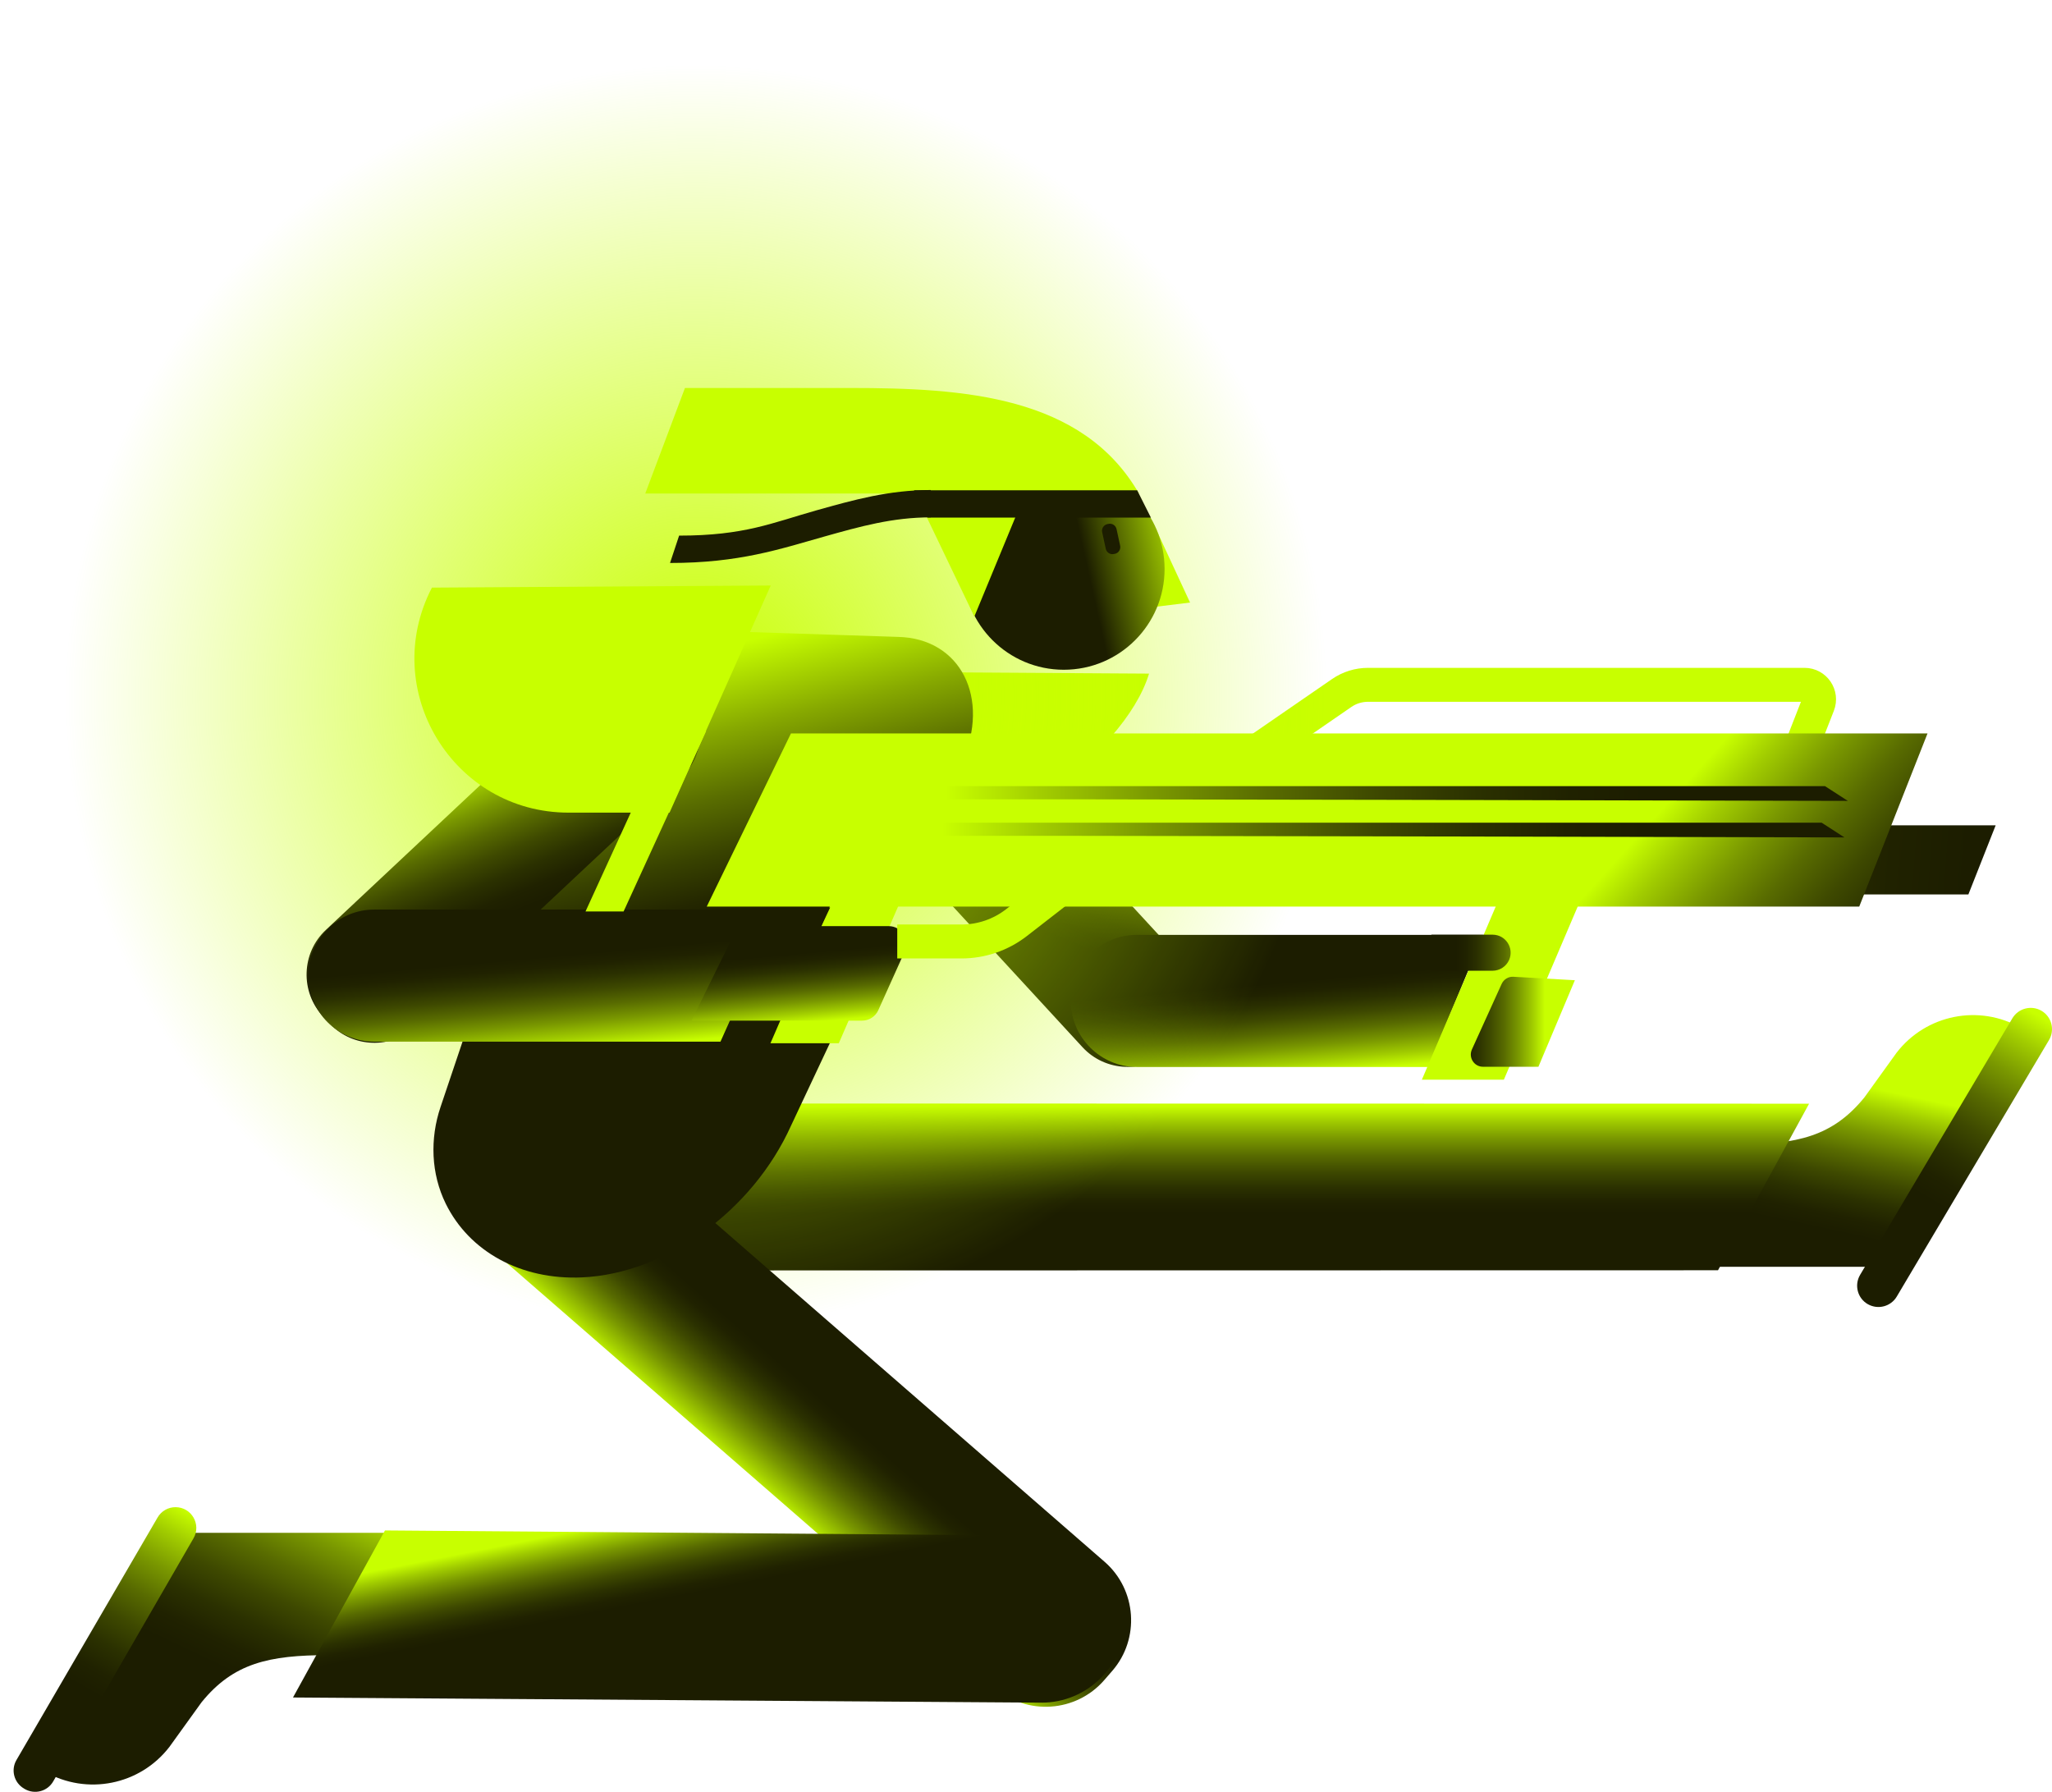<?xml version="1.0" encoding="utf-8"?>
<!-- Generator: Adobe Illustrator 21.0.2, SVG Export Plug-In . SVG Version: 6.00 Build 0)  -->
<svg version="1.1" id="Layer_1" xmlns="http://www.w3.org/2000/svg" xmlns:xlink="http://www.w3.org/1999/xlink" x="0px" y="0px"
	 viewBox="0 0 302.34 263.97" enable-background="new 0 0 302.34 263.97" xml:space="preserve">
<g>
	<path fill-rule="evenodd" clip-rule="evenodd" fill="#C8FF00" d="M129.32,98.99l-10.16,26.93h11.98c13.7,0,34.47-14.52,38.16-26.68
		v0L129.32,98.99z"/>
	<linearGradient id="SVGID_1_" gradientUnits="userSpaceOnUse" x1="184.844" y1="121.087" x2="343.241" y2="133.168">
		<stop  offset="0" style="stop-color:#C8FF00"/>
		<stop  offset="0.092" style="stop-color:#A1CC00"/>
		<stop  offset="0.2" style="stop-color:#799700"/>
		<stop  offset="0.305" style="stop-color:#586B00"/>
		<stop  offset="0.407" style="stop-color:#3E4900"/>
		<stop  offset="0.503" style="stop-color:#2B3100"/>
		<stop  offset="0.591" style="stop-color:#202200"/>
		<stop  offset="0.664" style="stop-color:#1C1D00"/>
	</linearGradient>
	<polygon fill-rule="evenodd" clip-rule="evenodd" fill="url(#SVGID_1_)" points="290.02,131.77 222.25,131.77 227.2,121.59 
		294.04,121.59 	"/>
	<path fill-rule="evenodd" clip-rule="evenodd" fill="none" stroke="#C8FF00" stroke-width="5" stroke-miterlimit="10" d="
		M185.79,110.29l11.89-8.19c1.14-0.79,2.5-1.21,3.89-1.21h64.31c1.51,0,2.54,1.52,1.99,2.92l-2.88,7.37"/>
	<linearGradient id="SVGID_2_" gradientUnits="userSpaceOnUse" x1="277.074" y1="160.555" x2="270.139" y2="192.771">
		<stop  offset="0" style="stop-color:#C8FF00"/>
		<stop  offset="0.092" style="stop-color:#A1CC00"/>
		<stop  offset="0.2" style="stop-color:#799700"/>
		<stop  offset="0.305" style="stop-color:#586B00"/>
		<stop  offset="0.407" style="stop-color:#3E4900"/>
		<stop  offset="0.503" style="stop-color:#2B3100"/>
		<stop  offset="0.591" style="stop-color:#202200"/>
		<stop  offset="0.664" style="stop-color:#1C1D00"/>
	</linearGradient>
	<path fill-rule="evenodd" clip-rule="evenodd" fill="url(#SVGID_2_)" d="M252.42,186.63h27.68l20.28-33.7l-2.61-1.5
		c-6.17-3.53-13.99-1.97-18.33,3.66l-4.74,6.58c-4.68,5.76-9.92,6.94-18.68,6.94C250.58,168.61,252.42,186.63,252.42,186.63z"/>
	<linearGradient id="SVGID_3_" gradientUnits="userSpaceOnUse" x1="300.304" y1="149.592" x2="276.141" y2="190.645">
		<stop  offset="0" style="stop-color:#C8FF00"/>
		<stop  offset="0.092" style="stop-color:#A1CC00"/>
		<stop  offset="0.2" style="stop-color:#799700"/>
		<stop  offset="0.305" style="stop-color:#586B00"/>
		<stop  offset="0.407" style="stop-color:#3E4900"/>
		<stop  offset="0.503" style="stop-color:#2B3100"/>
		<stop  offset="0.591" style="stop-color:#202200"/>
		<stop  offset="0.664" style="stop-color:#1C1D00"/>
	</linearGradient>
	<path fill-rule="evenodd" clip-rule="evenodd" fill="url(#SVGID_3_)" d="M296.5,150.02l-22.43,37.79c-0.9,1.52-0.38,3.48,1.16,4.34
		l0,0c1.49,0.83,3.37,0.33,4.24-1.14l22.43-37.79c0.89-1.5,0.39-3.44-1.13-4.32l0,0C299.29,148.05,297.38,148.54,296.5,150.02z"/>
	<linearGradient id="SVGID_4_" gradientUnits="userSpaceOnUse" x1="169.914" y1="162.977" x2="169.914" y2="186.806">
		<stop  offset="0" style="stop-color:#C8FF00"/>
		<stop  offset="0.092" style="stop-color:#A1CC00"/>
		<stop  offset="0.2" style="stop-color:#799700"/>
		<stop  offset="0.305" style="stop-color:#586B00"/>
		<stop  offset="0.407" style="stop-color:#3E4900"/>
		<stop  offset="0.503" style="stop-color:#2B3100"/>
		<stop  offset="0.591" style="stop-color:#202200"/>
		<stop  offset="0.664" style="stop-color:#1C1D00"/>
	</linearGradient>
	<path fill-rule="evenodd" clip-rule="evenodd" fill="url(#SVGID_4_)" d="M266.55,162.6l-180.97-0.03c-6.77,0-12.3,5.54-12.3,12.3
		c0,6.77,5.54,12.3,12.3,12.3l167.55-0.03L266.55,162.6z"/>
	
		<linearGradient id="SVGID_5_" gradientUnits="userSpaceOnUse" x1="3316.663" y1="17.554" x2="3297.885" y2="42.592" gradientTransform="matrix(0.896 -0.256 0.018 0.838 -2816.283 950.846)">
		<stop  offset="0" style="stop-color:#C8FF00"/>
		<stop  offset="0.092" style="stop-color:#A1CC00"/>
		<stop  offset="0.2" style="stop-color:#799700"/>
		<stop  offset="0.305" style="stop-color:#586B00"/>
		<stop  offset="0.407" style="stop-color:#3E4900"/>
		<stop  offset="0.503" style="stop-color:#2B3100"/>
		<stop  offset="0.591" style="stop-color:#202200"/>
		<stop  offset="0.664" style="stop-color:#1C1D00"/>
	</linearGradient>
	<path fill-rule="evenodd" clip-rule="evenodd" fill="url(#SVGID_5_)" d="M124.84,101.23l-1.05,0.97
		c-3.65,3.36-3.88,9.09-0.52,12.74l36.23,39.34c3.36,3.65,9.09,3.88,12.74,0.52l1.05-0.97c3.65-3.36,3.88-9.09,0.52-12.74
		l-36.23-39.34C134.22,98.11,128.48,97.87,124.84,101.23z"/>
	
		<linearGradient id="SVGID_6_" gradientUnits="userSpaceOnUse" x1="3165.569" y1="-1016.809" x2="3186.232" y2="-1014.949" gradientTransform="matrix(-1.400000e-14 -1 -1 1.400000e-14 -827.254 3324.082)">
		<stop  offset="0" style="stop-color:#C8FF00"/>
		<stop  offset="0.092" style="stop-color:#A1CC00"/>
		<stop  offset="0.2" style="stop-color:#799700"/>
		<stop  offset="0.305" style="stop-color:#586B00"/>
		<stop  offset="0.407" style="stop-color:#3E4900"/>
		<stop  offset="0.503" style="stop-color:#2B3100"/>
		<stop  offset="0.591" style="stop-color:#202200"/>
		<stop  offset="0.664" style="stop-color:#1C1D00"/>
	</linearGradient>
	<path fill-rule="evenodd" clip-rule="evenodd" fill="url(#SVGID_6_)" d="M210.46,157.19l8.05-19.46H167.5
		c-5.35,0-9.73,4.38-9.73,9.73v0c0,5.35,4.38,9.73,9.73,9.73H210.46z"/>
	<radialGradient id="SVGID_7_" cx="102.575" cy="102.575" r="93.012" gradientUnits="userSpaceOnUse">
		<stop  offset="0" style="stop-color:#C8FF00"/>
		<stop  offset="1" style="stop-color:#C8FF00;stop-opacity:0"/>
	</radialGradient>
	<circle fill-rule="evenodd" clip-rule="evenodd" fill="url(#SVGID_7_)" cx="102.57" cy="102.57" r="102.57"/>
	
		<linearGradient id="SVGID_8_" gradientUnits="userSpaceOnUse" x1="670.051" y1="3925.956" x2="645.442" y2="3925.956" gradientTransform="matrix(-0.656 0.754 0.604 0.526 -1824.017 -2354.171)">
		<stop  offset="0" style="stop-color:#C8FF00"/>
		<stop  offset="0.092" style="stop-color:#A1CC00"/>
		<stop  offset="0.2" style="stop-color:#799700"/>
		<stop  offset="0.305" style="stop-color:#586B00"/>
		<stop  offset="0.407" style="stop-color:#3E4900"/>
		<stop  offset="0.503" style="stop-color:#2B3100"/>
		<stop  offset="0.591" style="stop-color:#202200"/>
		<stop  offset="0.664" style="stop-color:#1C1D00"/>
	</linearGradient>
	<path fill-rule="evenodd" clip-rule="evenodd" fill="url(#SVGID_8_)" d="M162.68,247.54l1.19-1.37c4.12-4.73,3.61-11.97-1.12-16.08
		l-78.16-68.01c-4.73-4.12-11.97-3.61-16.08,1.12l-1.19,1.37c-4.12,4.73-3.61,11.97,1.12,16.08l78.16,68.01
		C151.33,252.78,158.56,252.27,162.68,247.54z"/>
	<g>
		
			<linearGradient id="SVGID_9_" gradientUnits="userSpaceOnUse" x1="1599.982" y1="678.782" x2="1626.698" y2="720.764" gradientTransform="matrix(-0.992 0.123 0.123 0.992 1550.815 -654.087)">
			<stop  offset="0" style="stop-color:#C8FF00"/>
			<stop  offset="0.092" style="stop-color:#A1CC00"/>
			<stop  offset="0.2" style="stop-color:#799700"/>
			<stop  offset="0.305" style="stop-color:#586B00"/>
			<stop  offset="0.407" style="stop-color:#3E4900"/>
			<stop  offset="0.503" style="stop-color:#2B3100"/>
			<stop  offset="0.591" style="stop-color:#202200"/>
			<stop  offset="0.664" style="stop-color:#1C1D00"/>
		</linearGradient>
		<path fill-rule="evenodd" clip-rule="evenodd" fill="url(#SVGID_9_)" d="M65.4,225.82H24.3l-20.28,33.7l2.61,1.5
			c6.17,3.53,13.99,1.97,18.33-3.66l4.74-6.58c4.68-5.76,9.92-6.94,18.68-6.94C53.83,243.84,65.4,225.82,65.4,225.82z"/>
		
			<linearGradient id="SVGID_10_" gradientUnits="userSpaceOnUse" x1="1620.674" y1="682.406" x2="1648.128" y2="719.012" gradientTransform="matrix(-0.992 0.123 0.123 0.992 1550.815 -654.087)">
			<stop  offset="0" style="stop-color:#C8FF00"/>
			<stop  offset="0.092" style="stop-color:#A1CC00"/>
			<stop  offset="0.2" style="stop-color:#799700"/>
			<stop  offset="0.305" style="stop-color:#586B00"/>
			<stop  offset="0.407" style="stop-color:#3E4900"/>
			<stop  offset="0.503" style="stop-color:#2B3100"/>
			<stop  offset="0.591" style="stop-color:#202200"/>
			<stop  offset="0.664" style="stop-color:#1C1D00"/>
		</linearGradient>
		<path fill-rule="evenodd" clip-rule="evenodd" fill="url(#SVGID_10_)" d="M7.84,262.44l20.67-35.81c1.18-2.04-0.29-4.59-2.65-4.59
			h0c-1.09,0-2.1,0.58-2.64,1.52L2.42,259.3c-0.85,1.46-0.35,3.34,1.11,4.19l0.13,0.08C5.12,264.41,7,263.91,7.84,262.44z"/>
		
			<linearGradient id="SVGID_11_" gradientUnits="userSpaceOnUse" x1="4656.565" y1="2245.645" x2="4671.61" y2="2256.533" gradientTransform="matrix(-0.418 0.908 0.908 0.418 8.055 -4944.377)">
			<stop  offset="0" style="stop-color:#C8FF00"/>
			<stop  offset="0.092" style="stop-color:#A1CC00"/>
			<stop  offset="0.2" style="stop-color:#799700"/>
			<stop  offset="0.305" style="stop-color:#586B00"/>
			<stop  offset="0.407" style="stop-color:#3E4900"/>
			<stop  offset="0.503" style="stop-color:#2B3100"/>
			<stop  offset="0.591" style="stop-color:#202200"/>
			<stop  offset="0.664" style="stop-color:#1C1D00"/>
		</linearGradient>
		<path fill-rule="evenodd" clip-rule="evenodd" fill="url(#SVGID_11_)" d="M165.78,238.6L165.78,238.6
			c0.03-6.77-5.48-12.33-12.24-12.37l-96.82-0.76l-13.55,24.61l110.24,0.76C160.18,250.88,165.74,245.37,165.78,238.6z"/>
	</g>
	
		<linearGradient id="SVGID_12_" gradientUnits="userSpaceOnUse" x1="4473.792" y1="2585.132" x2="4512.18" y2="2639.77" gradientTransform="matrix(-0.853 0.759 0.586 0.65 2407.027 -4980.52)">
		<stop  offset="0" style="stop-color:#C8FF00"/>
		<stop  offset="0.022" style="stop-color:#C0F500"/>
		<stop  offset="0.192" style="stop-color:#87A900"/>
		<stop  offset="0.343" style="stop-color:#596D00"/>
		<stop  offset="0.471" style="stop-color:#384200"/>
		<stop  offset="0.571" style="stop-color:#242700"/>
		<stop  offset="0.629" style="stop-color:#1C1D00"/>
	</linearGradient>
	<path fill-rule="evenodd" clip-rule="evenodd" fill="url(#SVGID_12_)" d="M85.76,188.19L85.76,188.19
		c-9.05,0.4-16.62-3.83-20.08-10.85c-2.18-4.43-2.35-9.58-0.77-14.26l16.69-49.58c0.36-1.08,0.61-2.19,0.8-3.32
		c1.52-9.26,10.84-17.53,19.95-17.33l29.96,0.98c9.2,0.2,13.69,9,9.42,18.48l-25.19,53.55C110.89,178.38,98.13,187.63,85.76,188.19z
		"/>
	<g>
		<polygon fill-rule="evenodd" clip-rule="evenodd" fill="#C8FF00" points="170.24,77.78 175.34,88.77 167.34,89.75 		"/>
		
			<linearGradient id="SVGID_13_" gradientUnits="userSpaceOnUse" x1="12015.134" y1="2687.891" x2="11980.056" y2="2688.152" gradientTransform="matrix(0.978 -0.211 0.211 0.978 -12141.011 -11.144)">
			<stop  offset="0" style="stop-color:#C8FF00"/>
			<stop  offset="0.471" style="stop-color:#1C1D00"/>
		</linearGradient>
		<circle fill-rule="evenodd" clip-rule="evenodd" fill="url(#SVGID_13_)" cx="156.74" cy="83.82" r="14.85"/>
		<path fill-rule="evenodd" clip-rule="evenodd" fill="#1C1D00" d="M164.27,81.59l-0.16,0.03c-0.54,0.12-1.07-0.23-1.19-0.77
			l-0.53-2.45c-0.12-0.54,0.23-1.07,0.77-1.19l0.16-0.03c0.54-0.12,1.07,0.23,1.19,0.77l0.53,2.45
			C165.15,80.94,164.81,81.48,164.27,81.59z"/>
		<path fill-rule="evenodd" clip-rule="evenodd" fill="#C8FF00" d="M100.92,57.16h24.35c16.65,0,34.23,1.12,42.54,15.55l0,0H95.07
			L100.92,57.16z"/>
		<polygon fill-rule="evenodd" clip-rule="evenodd" fill="#C8FF00" points="149.94,75.39 143.56,90.83 135.84,74.72 		"/>
		<polygon fill-rule="evenodd" clip-rule="evenodd" fill="#1C1D00" points="169.57,76.25 136.68,76.25 134.67,72.23 167.55,72.23 		
			"/>
		<path fill="#1C1D00" d="M98.72,82.94l1.34-4.03c9.66,0,13.71-1.89,20.22-3.72c5.49-1.54,10.68-3,16.86-3v4.03
			c-5.62,0-10.33,1.32-15.77,2.85C114.91,80.89,108.93,82.94,98.72,82.94z"/>
	</g>
	<linearGradient id="SVGID_14_" gradientUnits="userSpaceOnUse" x1="68.832" y1="112.676" x2="81.725" y2="144.342">
		<stop  offset="0" style="stop-color:#C8FF00"/>
		<stop  offset="0.092" style="stop-color:#A1CC00"/>
		<stop  offset="0.2" style="stop-color:#799700"/>
		<stop  offset="0.305" style="stop-color:#586B00"/>
		<stop  offset="0.407" style="stop-color:#3E4900"/>
		<stop  offset="0.503" style="stop-color:#2B3100"/>
		<stop  offset="0.591" style="stop-color:#202200"/>
		<stop  offset="0.664" style="stop-color:#1C1D00"/>
	</linearGradient>
	<path fill-rule="evenodd" clip-rule="evenodd" fill="url(#SVGID_14_)" d="M100.75,101.87l-0.98-1.05
		c-3.39-3.62-9.13-3.8-12.74-0.41L48.01,137c-3.62,3.39-3.8,9.13-0.41,12.74l0.98,1.05c3.39,3.62,9.13,3.8,12.74,0.41l39.01-36.58
		C103.96,111.22,104.14,105.49,100.75,101.87z"/>
	<linearGradient id="SVGID_15_" gradientUnits="userSpaceOnUse" x1="221.338" y1="145.368" x2="270.334" y2="189.498">
		<stop  offset="0" style="stop-color:#C8FF00"/>
		<stop  offset="0.092" style="stop-color:#A1CC00"/>
		<stop  offset="0.2" style="stop-color:#799700"/>
		<stop  offset="0.305" style="stop-color:#586B00"/>
		<stop  offset="0.407" style="stop-color:#3E4900"/>
		<stop  offset="0.503" style="stop-color:#2B3100"/>
		<stop  offset="0.591" style="stop-color:#202200"/>
		<stop  offset="0.664" style="stop-color:#1C1D00"/>
	</linearGradient>
	<polygon fill-rule="evenodd" clip-rule="evenodd" fill="url(#SVGID_15_)" points="273.94,133.56 104.13,133.56 116.54,108.05 
		284,108.05 	"/>
	<polygon fill-rule="evenodd" clip-rule="evenodd" fill="#C8FF00" points="221.58,159.06 209.5,159.06 221.14,131.77 233.22,131.77 
			"/>
	<linearGradient id="SVGID_16_" gradientUnits="userSpaceOnUse" x1="183.567" y1="135.191" x2="315.099" y2="145.223">
		<stop  offset="0" style="stop-color:#C8FF00"/>
		<stop  offset="0.092" style="stop-color:#A1CC00"/>
		<stop  offset="0.2" style="stop-color:#799700"/>
		<stop  offset="0.305" style="stop-color:#586B00"/>
		<stop  offset="0.407" style="stop-color:#3E4900"/>
		<stop  offset="0.503" style="stop-color:#2B3100"/>
		<stop  offset="0.591" style="stop-color:#202200"/>
		<stop  offset="0.664" style="stop-color:#1C1D00"/>
	</linearGradient>
	<polygon fill-rule="evenodd" clip-rule="evenodd" fill="url(#SVGID_16_)" points="123.59,153.69 113.52,153.69 133.21,108.28 
		143.28,108.28 	"/>
	<linearGradient id="SVGID_17_" gradientUnits="userSpaceOnUse" x1="227.624" y1="147.428" x2="207.877" y2="147.428">
		<stop  offset="0" style="stop-color:#C8FF00"/>
		<stop  offset="0.092" style="stop-color:#A1CC00"/>
		<stop  offset="0.2" style="stop-color:#799700"/>
		<stop  offset="0.305" style="stop-color:#586B00"/>
		<stop  offset="0.407" style="stop-color:#3E4900"/>
		<stop  offset="0.503" style="stop-color:#2B3100"/>
		<stop  offset="0.591" style="stop-color:#202200"/>
		<stop  offset="0.664" style="stop-color:#1C1D00"/>
	</linearGradient>
	<path fill-rule="evenodd" clip-rule="evenodd" fill="url(#SVGID_17_)" d="M232.04,144.41l-5.37,12.75h-8.16
		c-1.31,0-2.18-1.35-1.64-2.55l4.38-9.65c0.31-0.68,0.99-1.1,1.73-1.06C225.72,144.05,232.04,144.41,232.04,144.41z M219.92,137.7
		h-9.02v5.31h9.02c1.05,0,2-0.62,2.43-1.58l0,0C223.12,139.67,221.84,137.7,219.92,137.7z"/>
	
		<linearGradient id="SVGID_18_" gradientUnits="userSpaceOnUse" x1="-1584.91" y1="31.528" x2="-1563.606" y2="33.446" gradientTransform="matrix(-3.000000e-15 -1 -1 3.000000e-15 113.112 -1429.805)">
		<stop  offset="0" style="stop-color:#C8FF00"/>
		<stop  offset="0.092" style="stop-color:#A1CC00"/>
		<stop  offset="0.2" style="stop-color:#799700"/>
		<stop  offset="0.305" style="stop-color:#586B00"/>
		<stop  offset="0.407" style="stop-color:#3E4900"/>
		<stop  offset="0.503" style="stop-color:#2B3100"/>
		<stop  offset="0.591" style="stop-color:#202200"/>
		<stop  offset="0.664" style="stop-color:#1C1D00"/>
	</linearGradient>
	<path fill-rule="evenodd" clip-rule="evenodd" fill="url(#SVGID_18_)" d="M106.15,153.47l6.54-14.58l0.33-0.73l1.87-4.16H55.14
		c-5.35,0-9.73,4.38-9.73,9.73v0c0,5.35,4.38,9.73,9.73,9.73H106.15z"/>
	<linearGradient id="SVGID_19_" gradientUnits="userSpaceOnUse" x1="118.266" y1="150.744" x2="116.877" y2="135.31">
		<stop  offset="0" style="stop-color:#C8FF00"/>
		<stop  offset="0.092" style="stop-color:#A1CC00"/>
		<stop  offset="0.2" style="stop-color:#799700"/>
		<stop  offset="0.305" style="stop-color:#586B00"/>
		<stop  offset="0.407" style="stop-color:#3E4900"/>
		<stop  offset="0.503" style="stop-color:#2B3100"/>
		<stop  offset="0.591" style="stop-color:#202200"/>
		<stop  offset="0.664" style="stop-color:#1C1D00"/>
	</linearGradient>
	<path fill-rule="evenodd" clip-rule="evenodd" fill="url(#SVGID_19_)" d="M109.55,136.89h6.99l1.85-3.19h3.92l-1.29,2.74h9.91
		c1.9,0,3.17,1.96,2.39,3.69l-3.91,8.69c-0.42,0.94-1.36,1.54-2.39,1.54h-25.13l6.71-13.65L109.55,136.89z"/>
	<path fill-rule="evenodd" clip-rule="evenodd" fill="none" stroke="#C8FF00" stroke-width="5" stroke-miterlimit="10" d="
		M132.2,138.7h9.47c2.93,0,5.77-0.97,8.09-2.77l8.4-6.52"/>
	<linearGradient id="SVGID_20_" gradientUnits="userSpaceOnUse" x1="139.372" y1="117.555" x2="295.086" y2="116.044">
		<stop  offset="0" style="stop-color:#C8FF00"/>
		<stop  offset="0.092" style="stop-color:#A1CC00"/>
		<stop  offset="0.2" style="stop-color:#799700"/>
		<stop  offset="0.305" style="stop-color:#586B00"/>
		<stop  offset="0.407" style="stop-color:#3E4900"/>
		<stop  offset="0.503" style="stop-color:#2B3100"/>
		<stop  offset="0.591" style="stop-color:#202200"/>
		<stop  offset="0.664" style="stop-color:#1C1D00"/>
	</linearGradient>
	<path fill-rule="evenodd" clip-rule="evenodd" fill="url(#SVGID_20_)" d="M137.35,117.79l1.34-1.97H268.9l3.36,2.17
		C272.26,118,137.6,117.64,137.35,117.79z"/>
	<linearGradient id="SVGID_21_" gradientUnits="userSpaceOnUse" x1="138.868" y1="122.933" x2="294.583" y2="121.422">
		<stop  offset="0" style="stop-color:#C8FF00"/>
		<stop  offset="0.092" style="stop-color:#A1CC00"/>
		<stop  offset="0.2" style="stop-color:#799700"/>
		<stop  offset="0.305" style="stop-color:#586B00"/>
		<stop  offset="0.407" style="stop-color:#3E4900"/>
		<stop  offset="0.503" style="stop-color:#2B3100"/>
		<stop  offset="0.591" style="stop-color:#202200"/>
		<stop  offset="0.664" style="stop-color:#1C1D00"/>
	</linearGradient>
	<path fill-rule="evenodd" clip-rule="evenodd" fill="url(#SVGID_21_)" d="M136.85,123.17l1.34-1.97H268.4l3.36,2.17
		C271.75,123.38,137.1,123.02,136.85,123.17z"/>
	<path fill-rule="evenodd" clip-rule="evenodd" fill="#C8FF00" d="M113.56,86.26l-14.91,33.46H83.78
		c-17.02,0-27.98-18.04-20.14-33.15l0,0L113.56,86.26z"/>
	<polygon fill-rule="evenodd" clip-rule="evenodd" fill="#C8FF00" points="86.27,134.28 91.88,134.28 104.05,107.69 98.44,107.69 	
		"/>
</g>
</svg>
